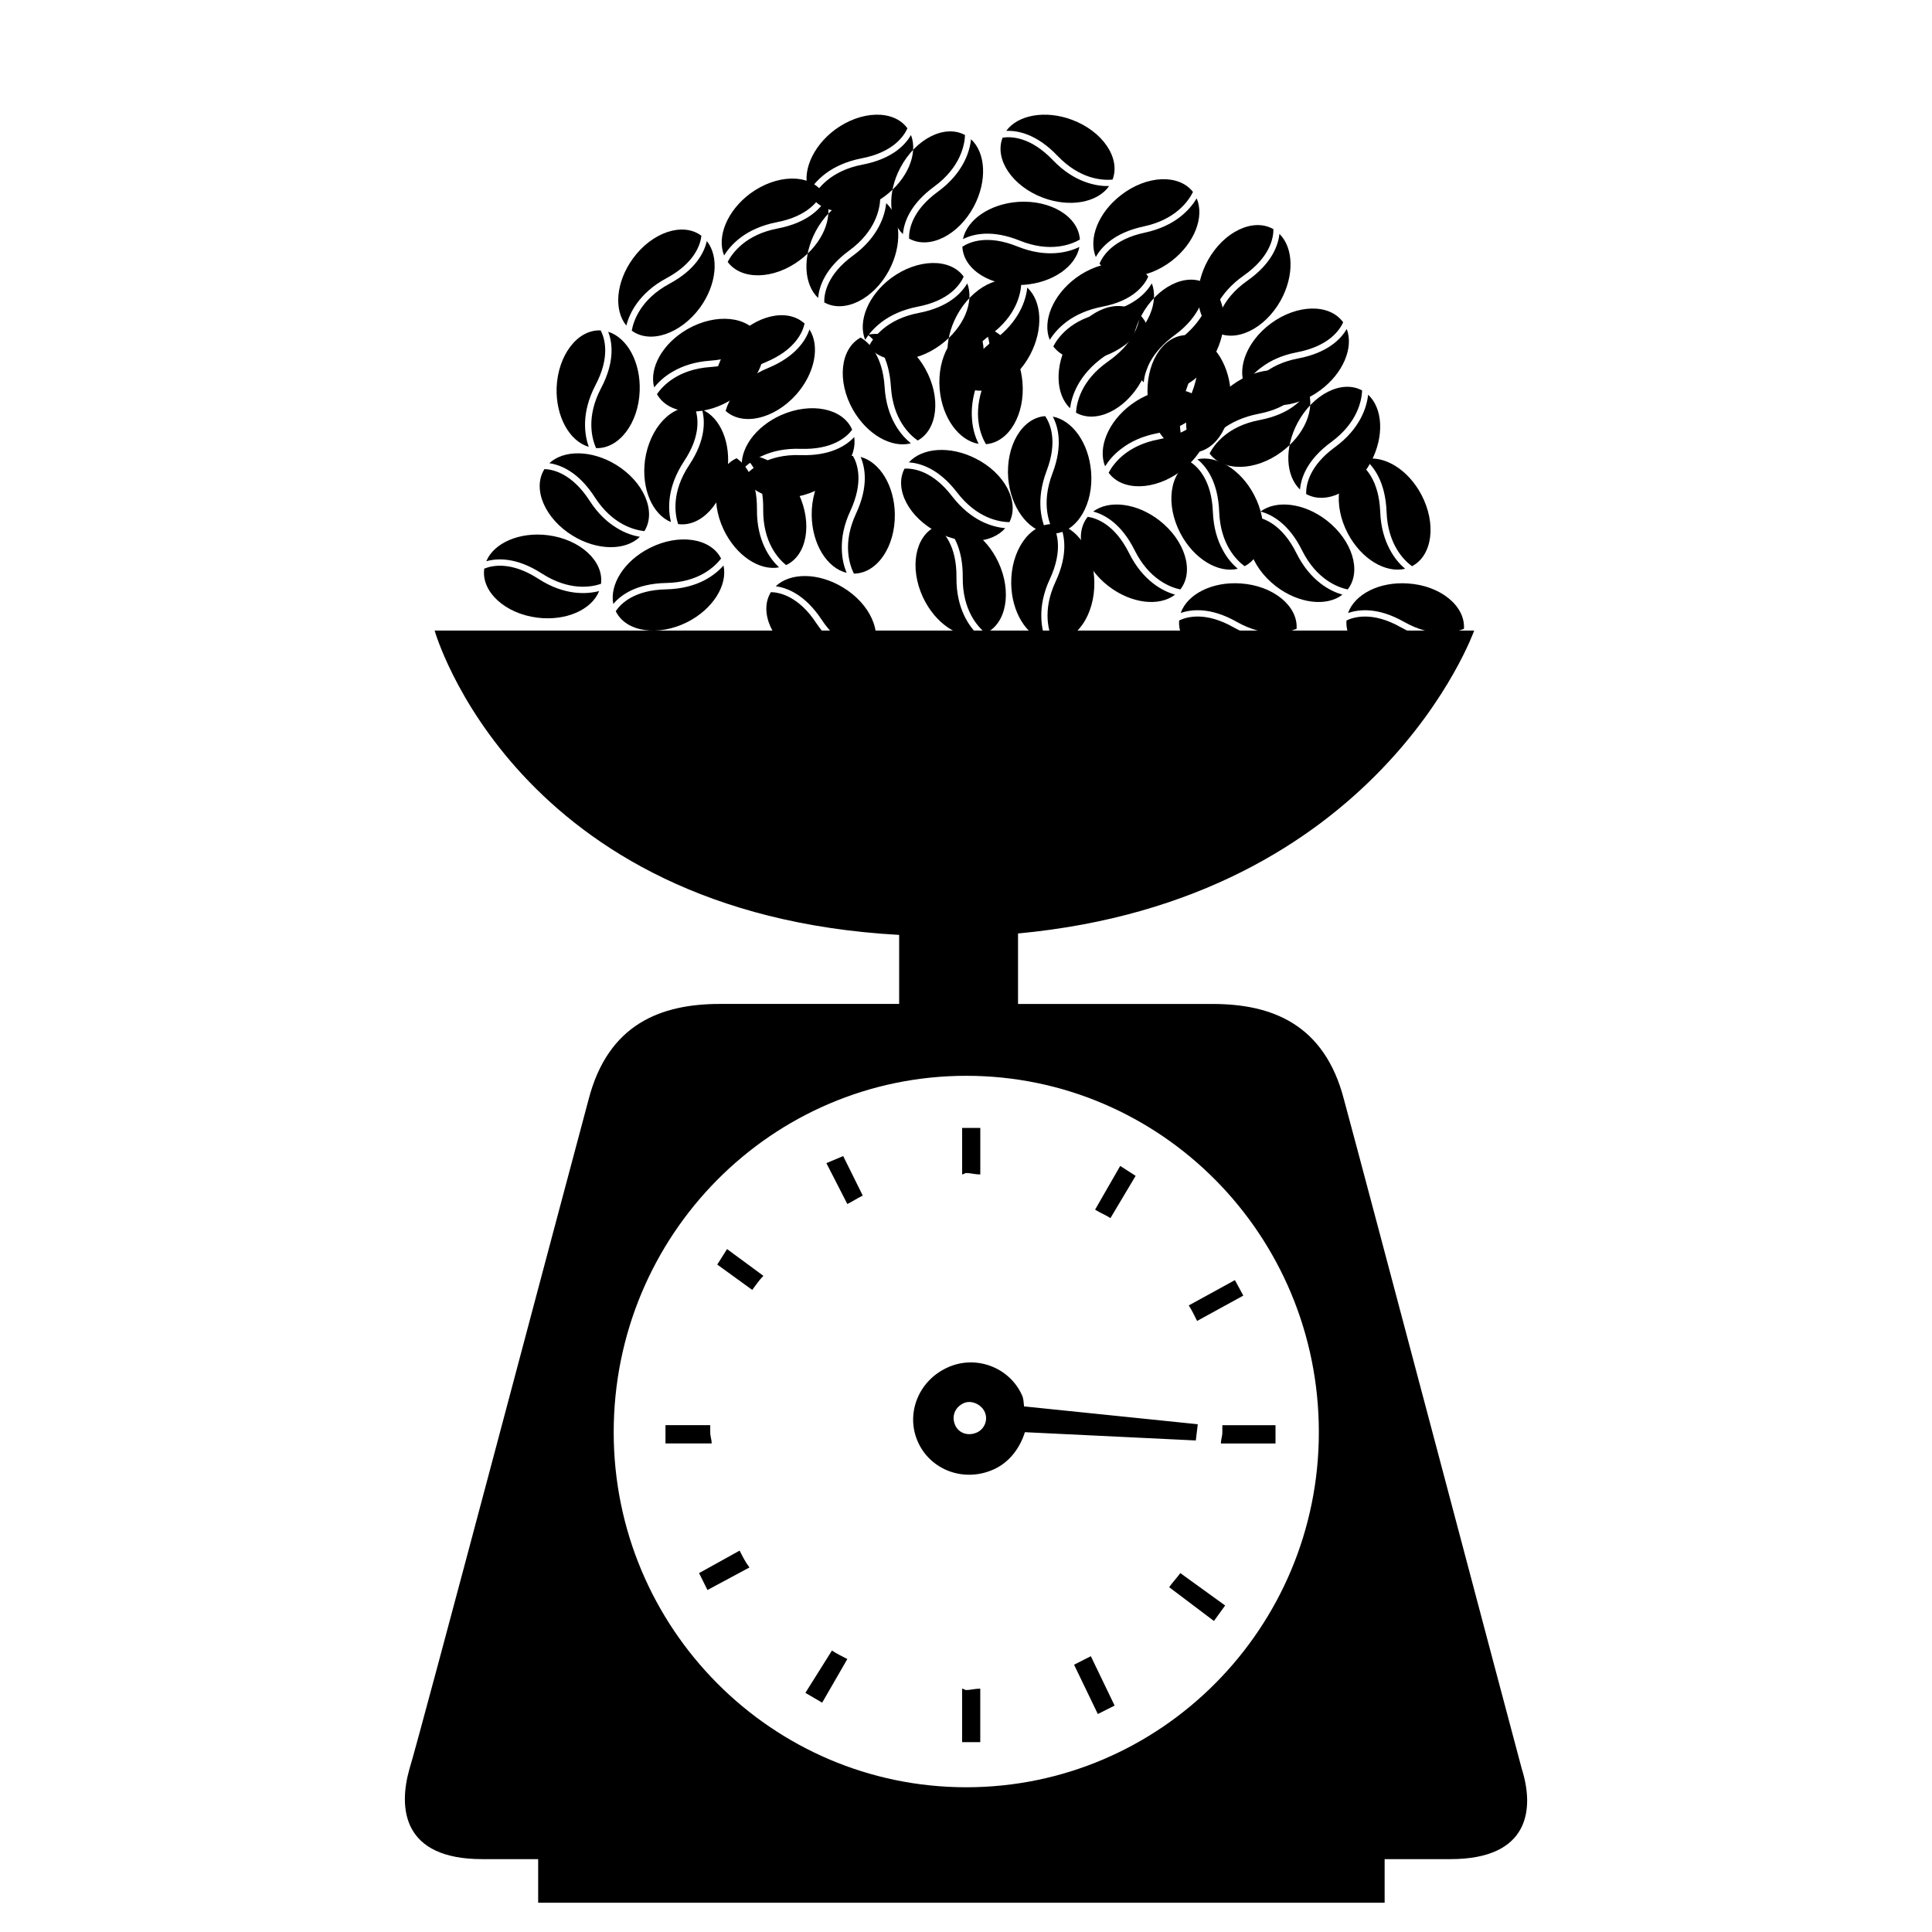 <?xml version="1.0" encoding="utf-8"?>
<!-- Generator: Adobe Illustrator 14.0.0, SVG Export Plug-In . SVG Version: 6.00 Build 43363)  -->
<!DOCTYPE svg PUBLIC "-//W3C//DTD SVG 1.1//EN" "http://www.w3.org/Graphics/SVG/1.1/DTD/svg11.dtd">
<svg version="1.1" id="Layer_1" xmlns="http://www.w3.org/2000/svg" xmlns:xlink="http://www.w3.org/1999/xlink" x="0px" y="0px"
	 width="60px" height="60px" viewBox="0 0 60 60" enable-background="new 0 0 60 60" xml:space="preserve">
<path d="M47.261,54.936c-0.262-0.962-4.867-18.375-5.521-20.782c-0.606-2.362-2.26-2.975-4.083-2.975h-6.041V28.99
	c11.211-1.05,14.166-9.407,14.166-9.407H13.498c0,0,2.476,8.794,14.426,9.451v2.144h-5.562c-1.825,0-3.477,0.612-4.085,2.975
	c-0.651,2.407-5.257,19.82-5.561,20.782c-0.348,1.225-0.217,2.802,2.259,2.802h1.738v1.355h26.288v-1.355h2.043
	C47.52,57.737,47.65,56.16,47.261,54.936L47.261,54.936z M30.009,33.41c6.04,0,10.949,4.943,10.949,11.07
	c0,6.08-4.909,11.025-10.949,11.025c-6.04,0-10.95-4.945-10.95-11.025C19.059,38.354,23.969,33.41,30.009,33.41L30.009,33.41z"/>
<path d="M23.708,39.622l-1.129-0.831l-0.304,0.481l1.086,0.787C23.492,39.885,23.578,39.755,23.708,39.622L23.708,39.622z"/>
<path d="M26.793,37.128l-0.607-1.225l-0.522,0.219l0.651,1.27C26.49,37.304,26.62,37.216,26.793,37.128L26.793,37.128z"/>
<path d="M22.057,44.48c0-0.089,0-0.133,0-0.22h-1.39v0.568h1.434C22.101,44.698,22.057,44.61,22.057,44.48L22.057,44.48z"/>
<path d="M38.612,40.236l-0.261-0.481l-1.434,0.787c0.087,0.13,0.174,0.305,0.26,0.481L38.612,40.236L38.612,40.236z"/>
<path d="M35.268,36.517l-0.479-0.308l-0.78,1.357c0.129,0.087,0.346,0.175,0.477,0.263L35.268,36.517L35.268,36.517z"/>
<path d="M30.444,36.473v-1.444h-0.564v1.444c0.043,0,0.086-0.044,0.129-0.044C30.14,36.429,30.27,36.473,30.444,36.473
	L30.444,36.473z"/>
<path d="M34.615,52.968l-0.738-1.533c-0.176,0.089-0.349,0.177-0.521,0.264l0.738,1.532L34.615,52.968L34.615,52.968z"/>
<path d="M38.048,49.86l-1.392-1.006c-0.129,0.175-0.259,0.307-0.346,0.438l1.39,1.049L38.048,49.86L38.048,49.86z"/>
<path d="M37.961,44.48c0,0.13-0.045,0.218-0.045,0.349h1.696v-0.568h-1.651C37.961,44.348,37.961,44.392,37.961,44.48L37.961,44.48z
	"/>
<path d="M29.879,52.443v1.661h0.564v-1.661c-0.174,0-0.304,0.043-0.435,0.043C29.966,52.486,29.922,52.443,29.879,52.443
	L29.879,52.443z"/>
<path d="M22.97,48.155l-1.26,0.699l0.261,0.525l1.304-0.7C23.144,48.505,23.057,48.33,22.97,48.155L22.97,48.155z"/>
<path d="M26.315,51.523c-0.173-0.089-0.347-0.175-0.478-0.264l-0.825,1.314l0.521,0.305L26.315,51.523L26.315,51.523z"/>
<path d="M37.137,44.735l0.061-0.504l-5.395-0.554c-0.016-0.137-0.012-0.233-0.066-0.353c-0.396-0.869-1.437-1.255-2.311-0.855
	c-0.915,0.416-1.311,1.453-0.914,2.323c0.396,0.87,1.437,1.256,2.353,0.839c0.478-0.217,0.808-0.654,0.964-1.153L37.137,44.735
	L37.137,44.735z M29.667,44.268c-0.125-0.277-0.018-0.563,0.262-0.692c0.238-0.107,0.547,0.038,0.653,0.274
	c0.109,0.237-0.001,0.526-0.241,0.636C30.062,44.612,29.775,44.504,29.667,44.268L29.667,44.268z"/>
<g>
	<path d="M15.102,17.43c0.235-0.566,1.027-0.918,1.908-0.809c1.003,0.126,1.744,0.802,1.655,1.508
		c-0.003,0.003-0.003,0.003-0.003,0.003c-0.292,0.101-0.984,0.229-1.839-0.324C16.037,17.301,15.44,17.334,15.102,17.43
		L15.102,17.43z M17.832,18.401c-0.324-0.041-0.706-0.162-1.115-0.427c-0.838-0.542-1.426-0.419-1.679-0.314
		c0,0.005-0.001,0.009-0.001,0.014c-0.089,0.707,0.651,1.383,1.65,1.508c0.892,0.112,1.691-0.249,1.92-0.826
		C18.418,18.405,18.151,18.441,17.832,18.401L17.832,18.401z M18.471,15.441c0.551,0.855,1.235,1.021,1.543,1.054
		c0.003-0.002,0.003-0.002,0.001-0.005c0.375-0.608-0.021-1.526-0.881-2.055c-0.756-0.463-1.624-0.47-2.074-0.05
		C17.408,14.436,17.965,14.654,18.471,15.441L18.471,15.441z M17.785,16.636c0.765,0.47,1.64,0.47,2.087,0.036
		c-0.193-0.034-0.451-0.108-0.725-0.28c-0.276-0.168-0.575-0.433-0.839-0.845c-0.542-0.838-1.126-0.969-1.398-0.979
		c-0.005,0.004-0.005,0.009-0.008,0.01C16.527,15.187,16.924,16.108,17.785,16.636L17.785,16.636z M20.684,18.105
		c1.021-0.017,1.521-0.514,1.71-0.759l-0.002-0.003c-0.322-0.634-1.313-0.782-2.213-0.325c-0.795,0.4-1.251,1.133-1.133,1.738
		C19.275,18.486,19.75,18.125,20.684,18.105L20.684,18.105z M22.469,17.562c-0.128,0.146-0.328,0.325-0.618,0.472
		c-0.291,0.146-0.672,0.258-1.164,0.269c-0.995,0.019-1.414,0.451-1.564,0.677c0.002,0.002,0.003,0.01,0.005,0.012
		c0.318,0.637,1.312,0.783,2.215,0.329C22.143,18.915,22.603,18.17,22.469,17.562L22.469,17.562z"/>
</g>
<g>
	<path d="M23.104,14.163c0.604-0.104,1.325,0.377,1.703,1.18c0.428,0.916,0.254,1.903-0.391,2.205
		c-0.006-0.001-0.006-0.001-0.006-0.001c-0.239-0.193-0.719-0.71-0.708-1.728C23.713,14.883,23.366,14.397,23.104,14.163
		L23.104,14.163z M23.742,16.988c-0.138-0.295-0.24-0.683-0.234-1.17c0.01-0.999-0.408-1.43-0.631-1.587
		c-0.005,0.002-0.009,0.003-0.013,0.006c-0.646,0.301-0.822,1.29-0.395,2.201c0.383,0.813,1.115,1.296,1.725,1.182
		C24.052,17.486,23.878,17.28,23.742,16.988L23.742,16.988z M26.586,15.949c-0.43,0.922-0.205,1.589-0.067,1.866
		c0.004,0.002,0.004,0.002,0.005-0.001c0.715-0.008,1.279-0.833,1.266-1.843c-0.011-0.887-0.469-1.625-1.064-1.781
		C26.868,14.512,26.98,15.101,26.586,15.949L26.586,15.949z M25.208,16.007c0.013,0.896,0.479,1.636,1.085,1.783
		c-0.075-0.181-0.149-0.439-0.15-0.762c-0.006-0.325,0.059-0.718,0.266-1.162c0.419-0.906,0.218-1.47,0.081-1.705
		c-0.006-0.002-0.011,0.001-0.013-0.001C25.762,14.168,25.195,14.996,25.208,16.007L25.208,16.007z M25.515,19.242
		c0.561,0.854,1.247,1.012,1.557,1.041l0.001-0.003c0.364-0.611-0.041-1.529-0.907-2.045c-0.764-0.458-1.627-0.454-2.075-0.029
		C24.44,18.254,24.999,18.462,25.515,19.242L25.515,19.242z M26.928,20.461c-0.19-0.03-0.45-0.104-0.728-0.271
		c-0.279-0.168-0.577-0.43-0.851-0.84c-0.546-0.832-1.137-0.954-1.406-0.961c0,0.003-0.007,0.008-0.008,0.01
		c-0.368,0.609,0.039,1.527,0.905,2.05C25.61,20.907,26.485,20.899,26.928,20.461L26.928,20.461z"/>
</g>
<g>
	<path d="M29.301,16.277c0.604-0.104,1.325,0.377,1.703,1.181c0.428,0.916,0.254,1.903-0.391,2.205
		c-0.006-0.001-0.006-0.001-0.006-0.001c-0.239-0.193-0.719-0.711-0.708-1.729C29.909,16.998,29.563,16.511,29.301,16.277
		L29.301,16.277z M29.938,19.103c-0.138-0.295-0.24-0.684-0.234-1.17c0.01-1-0.408-1.431-0.631-1.588
		c-0.005,0.002-0.009,0.003-0.013,0.006c-0.646,0.301-0.822,1.289-0.395,2.201c0.383,0.813,1.115,1.297,1.725,1.182
		C30.248,19.601,30.074,19.395,29.938,19.103L29.938,19.103z M32.782,18.064c-0.43,0.922-0.205,1.588-0.067,1.865
		c0.004,0.002,0.004,0.002,0.005,0c0.715-0.008,1.279-0.834,1.266-1.844c-0.011-0.887-0.469-1.624-1.064-1.78
		C33.064,16.626,33.177,17.215,32.782,18.064L32.782,18.064z M31.404,18.122c0.013,0.896,0.479,1.636,1.085,1.782
		c-0.075-0.181-0.149-0.438-0.15-0.762c-0.006-0.324,0.059-0.717,0.266-1.161c0.419-0.905,0.218-1.47,0.081-1.705
		c-0.006-0.002-0.011,0.001-0.013-0.001C31.958,16.283,31.392,17.111,31.404,18.122L31.404,18.122z M31.711,21.357
		c0.561,0.854,1.247,1.012,1.557,1.04l0.001-0.003c0.364-0.611-0.041-1.529-0.907-2.045c-0.764-0.459-1.627-0.454-2.075-0.029
		C30.637,20.369,31.195,20.577,31.711,21.357L31.711,21.357z M33.124,22.576c-0.19-0.03-0.45-0.104-0.728-0.271
		c-0.279-0.168-0.577-0.431-0.851-0.841c-0.546-0.831-1.137-0.953-1.406-0.961c0,0.004-0.007,0.008-0.008,0.01
		c-0.368,0.609,0.039,1.527,0.905,2.051C31.807,23.021,32.682,23.013,33.124,22.576L33.124,22.576z"/>
</g>
<g>
	<path d="M33.95,15.886c0.491-0.367,1.352-0.268,2.054,0.275c0.798,0.621,1.093,1.58,0.655,2.141
		c-0.005,0.003-0.005,0.003-0.005,0.003c-0.301-0.063-0.964-0.306-1.417-1.217C34.82,16.25,34.29,15.976,33.95,15.886L33.95,15.886z
		 M35.805,18.112c-0.257-0.2-0.525-0.5-0.741-0.935c-0.446-0.895-1.016-1.089-1.285-1.127c-0.003,0.004-0.007,0.006-0.008,0.011
		c-0.438,0.562-0.146,1.522,0.65,2.139c0.711,0.549,1.583,0.647,2.073,0.267C36.307,18.415,36.058,18.31,35.805,18.112
		L35.805,18.112z M37.863,15.893c0.037,1.016,0.54,1.507,0.789,1.691c0.005,0,0.005,0,0.005-0.002
		c0.633-0.332,0.759-1.325,0.287-2.218c-0.413-0.785-1.157-1.233-1.759-1.101C37.461,14.484,37.828,14.957,37.863,15.893
		L37.863,15.893z M36.662,16.57c0.42,0.792,1.172,1.239,1.778,1.094c-0.149-0.127-0.333-0.323-0.48-0.61
		c-0.153-0.286-0.274-0.665-0.293-1.156c-0.038-0.996-0.475-1.407-0.704-1.555c-0.006,0-0.009,0.006-0.011,0.005
		C36.319,14.682,36.191,15.677,36.662,16.57L36.662,16.57z M38.408,19.312c0.888,0.505,1.571,0.333,1.859,0.217v-0.002
		c0.046-0.71-0.732-1.343-1.738-1.408c-0.89-0.061-1.656,0.335-1.861,0.918C37.002,18.921,37.594,18.851,38.408,19.312
		L38.408,19.312z M40.222,19.754c-0.184,0.059-0.449,0.111-0.771,0.09c-0.325-0.022-0.71-0.12-1.14-0.361
		c-0.865-0.492-1.446-0.331-1.689-0.215c0.002,0.003-0.003,0.01-0.003,0.012c-0.05,0.71,0.73,1.342,1.74,1.414
		C39.251,20.75,40.026,20.345,40.222,19.754L40.222,19.754z"/>
</g>
<g>
	<path d="M39.147,15.886c0.491-0.367,1.352-0.268,2.054,0.275c0.798,0.621,1.093,1.58,0.655,2.142
		c-0.005,0.002-0.005,0.002-0.005,0.002c-0.301-0.063-0.964-0.306-1.417-1.217C40.018,16.25,39.487,15.976,39.147,15.886
		L39.147,15.886z M41.002,18.112c-0.257-0.2-0.525-0.499-0.741-0.935c-0.446-0.896-1.016-1.09-1.285-1.127
		c-0.003,0.004-0.007,0.006-0.008,0.011c-0.438,0.562-0.146,1.522,0.65,2.14c0.711,0.549,1.583,0.646,2.073,0.267
		C41.504,18.414,41.255,18.31,41.002,18.112L41.002,18.112z M43.061,15.893c0.037,1.016,0.54,1.508,0.789,1.691
		c0.005,0,0.005,0,0.005-0.002c0.633-0.332,0.759-1.325,0.287-2.219c-0.413-0.784-1.157-1.232-1.759-1.101
		C42.658,14.484,43.025,14.957,43.061,15.893L43.061,15.893z M41.859,16.57c0.42,0.793,1.172,1.238,1.778,1.094
		c-0.149-0.127-0.333-0.323-0.48-0.609c-0.153-0.287-0.274-0.666-0.293-1.156c-0.038-0.996-0.475-1.406-0.704-1.555
		c-0.006,0-0.009,0.006-0.011,0.006C41.517,14.682,41.389,15.677,41.859,16.57L41.859,16.57z M43.605,19.313
		c0.888,0.504,1.571,0.333,1.859,0.217v-0.003c0.046-0.71-0.732-1.343-1.738-1.407c-0.89-0.062-1.656,0.335-1.861,0.918
		C42.199,18.922,42.791,18.852,43.605,19.313L43.605,19.313z M45.419,19.754c-0.184,0.059-0.449,0.111-0.771,0.09
		c-0.325-0.022-0.71-0.12-1.14-0.361c-0.865-0.492-1.446-0.33-1.689-0.215c0.002,0.004-0.003,0.01-0.003,0.012
		c-0.05,0.711,0.73,1.343,1.74,1.414C44.448,20.75,45.224,20.346,45.419,19.754L45.419,19.754z"/>
</g>
<g>
	<path d="M26.951,10.397c0.596-0.146,1.349,0.281,1.784,1.054c0.493,0.883,0.391,1.881-0.231,2.228c-0.005,0-0.005,0-0.005,0
		c-0.253-0.175-0.769-0.657-0.831-1.673C27.61,11.072,27.229,10.612,26.951,10.397L26.951,10.397z M27.791,13.17
		c-0.159-0.284-0.289-0.664-0.318-1.149c-0.062-0.999-0.51-1.399-0.744-1.539c-0.004,0.002-0.008,0.003-0.011,0.007
		c-0.623,0.346-0.728,1.345-0.235,2.224c0.441,0.783,1.206,1.212,1.806,1.054C28.136,13.644,27.947,13.451,27.791,13.17
		L27.791,13.17z M30.552,11.929c-0.362,0.95-0.091,1.599,0.067,1.865c0.005,0.002,0.005,0.002,0.005,0
		c0.711-0.059,1.216-0.924,1.129-1.931c-0.075-0.883-0.585-1.586-1.19-1.699C30.73,10.475,30.884,11.054,30.552,11.929
		L30.552,11.929z M29.182,12.085c0.078,0.894,0.597,1.597,1.211,1.7c-0.088-0.175-0.181-0.427-0.205-0.749
		c-0.029-0.324,0.007-0.72,0.181-1.179c0.353-0.932,0.111-1.48-0.042-1.707c-0.005-0.002-0.01,0.002-0.012,0.001
		C29.602,10.212,29.097,11.079,29.182,12.085L29.182,12.085z M29.721,15.291c0.621,0.81,1.316,0.919,1.628,0.925l0.001-0.003
		c0.318-0.636-0.15-1.522-1.052-1.974c-0.795-0.403-1.656-0.337-2.072,0.12C28.578,14.383,29.15,14.549,29.721,15.291L29.721,15.291
		z M31.218,16.404c-0.191-0.018-0.457-0.073-0.745-0.218c-0.29-0.147-0.606-0.387-0.908-0.777c-0.605-0.791-1.203-0.868-1.472-0.856
		c0,0.004-0.006,0.008-0.007,0.01c-0.323,0.635,0.149,1.521,1.051,1.98C29.936,16.943,30.808,16.873,31.218,16.404L31.218,16.404z"
		/>
</g>
<g>
	<path d="M25.139,10.232c0.332,0.516,0.172,1.367-0.419,2.029c-0.676,0.752-1.654,0.979-2.182,0.502
		c-0.003-0.005-0.003-0.005-0.003-0.005c0.085-0.295,0.374-0.939,1.314-1.327C24.714,11.074,25.025,10.564,25.139,10.232
		L25.139,10.232z M22.787,11.924c0.218-0.242,0.536-0.489,0.985-0.673c0.924-0.382,1.157-0.936,1.215-1.203
		c-0.003-0.003-0.005-0.007-0.011-0.008c-0.529-0.477-1.508-0.253-2.18,0.498c-0.598,0.671-0.757,1.533-0.413,2.049
		C22.45,12.404,22.573,12.163,22.787,11.924L22.787,11.924z M24.856,14.134c-1.017-0.035-1.542,0.433-1.743,0.668
		c0,0.004,0,0.004,0.001,0.005c0.287,0.655,1.269,0.851,2.192,0.443c0.813-0.357,1.313-1.067,1.223-1.677
		C26.289,13.833,25.792,14.166,24.856,14.134L24.856,14.134z M24.265,12.888c-0.82,0.363-1.318,1.082-1.217,1.697
		c0.139-0.14,0.346-0.309,0.643-0.436c0.296-0.133,0.683-0.227,1.173-0.21c0.996,0.032,1.437-0.374,1.6-0.593
		c0-0.005-0.005-0.009-0.004-0.011C26.173,12.68,25.189,12.482,24.265,12.888L24.265,12.888z M21.407,14.437
		c-0.567,0.85-0.444,1.544-0.348,1.839l0.003,0c0.705,0.096,1.391-0.636,1.526-1.635c0.124-0.883-0.217-1.676-0.784-1.921
		C21.896,13.061,21.924,13.657,21.407,14.437L21.407,14.437z M20.837,16.214c-0.046-0.188-0.079-0.456-0.035-0.776
		c0.045-0.323,0.17-0.7,0.44-1.111c0.553-0.828,0.433-1.419,0.334-1.67c-0.003,0.002-0.01-0.003-0.012-0.003
		c-0.705-0.1-1.391,0.634-1.533,1.636C19.913,15.176,20.262,15.978,20.837,16.214L20.837,16.214z"/>
</g>
<g>
	<path d="M35.402,9.776c0.438,0.431,0.468,1.296,0.037,2.072c-0.494,0.882-1.398,1.318-2.019,0.97
		c-0.004-0.004-0.004-0.004-0.004-0.004c0.018-0.307,0.158-0.999,0.99-1.583C35.173,10.691,35.365,10.125,35.402,9.776L35.402,9.776
		z M33.48,11.944c0.159-0.284,0.414-0.595,0.813-0.874c0.818-0.576,0.924-1.167,0.921-1.44c-0.004-0.002-0.007-0.006-0.012-0.006
		c-0.621-0.349-1.527,0.085-2.018,0.964c-0.437,0.786-0.402,1.663,0.048,2.09C33.257,12.486,33.323,12.224,33.48,11.944
		L33.48,11.944z M35.984,13.646c-0.999,0.189-1.409,0.761-1.554,1.035c0.001,0.005,0.001,0.005,0.003,0.004
		c0.424,0.576,1.424,0.551,2.235-0.05c0.714-0.526,1.046-1.329,0.824-1.904C37.316,13.036,36.904,13.47,35.984,13.646L35.984,13.646
		z M35.134,12.56c-0.721,0.534-1.049,1.345-0.814,1.922c0.104-0.167,0.27-0.377,0.531-0.566c0.26-0.195,0.616-0.372,1.099-0.463
		c0.979-0.188,1.319-0.681,1.431-0.93c-0.001-0.006-0.008-0.008-0.007-0.01C36.949,11.938,35.946,11.96,35.134,12.56L35.134,12.56z
		 M32.686,14.699c-0.366,0.953-0.094,1.604,0.065,1.871l0.002,0c0.709-0.061,1.218-0.926,1.131-1.93
		c-0.074-0.889-0.581-1.587-1.188-1.702C32.86,13.25,33.019,13.824,32.686,14.699L32.686,14.699z M32.521,16.558
		c-0.086-0.172-0.178-0.427-0.205-0.749c-0.026-0.325,0.012-0.72,0.186-1.181c0.356-0.929,0.109-1.479-0.041-1.703
		c-0.003,0.002-0.011-0.001-0.013-0.001c-0.709,0.058-1.217,0.924-1.137,1.933C31.39,15.748,31.907,16.454,32.521,16.558
		L32.521,16.558z"/>
</g>
<path d="M40.373,15.202c-0.446-0.423-0.493-1.288-0.075-2.071c0.477-0.891,1.373-1.345,2-1.007c0.004,0.004,0.004,0.004,0.004,0.004
	c-0.013,0.306-0.141,1.001-0.961,1.601C40.585,14.283,40.403,14.852,40.373,15.202L40.373,15.202z M42.254,12.999
	c-0.154,0.287-0.403,0.602-0.796,0.888c-0.808,0.591-0.902,1.184-0.894,1.456c0.004,0.002,0.006,0.007,0.011,0.005
	c0.628,0.338,1.526-0.113,2-1.001c0.421-0.793,0.371-1.67-0.087-2.089C42.468,12.453,42.406,12.715,42.254,12.999L42.254,12.999z
	 M39.121,13.044c-1.003,0.19-1.413,0.764-1.557,1.04l0.002,0.001c0.424,0.571,1.427,0.55,2.235-0.053
	c0.718-0.531,1.045-1.329,0.823-1.906C40.446,12.431,40.04,12.869,39.121,13.044L39.121,13.044z M37.454,13.883
	c0.101-0.165,0.27-0.376,0.529-0.569c0.263-0.193,0.618-0.368,1.103-0.463c0.977-0.185,1.315-0.685,1.426-0.93
	c-0.004,0-0.005-0.009-0.005-0.011c-0.422-0.573-1.427-0.55-2.242,0.049C37.547,12.495,37.219,13.305,37.454,13.883L37.454,13.883z"
	/>
<path d="M28.041,7.27c-0.446-0.423-0.493-1.288-0.075-2.071c0.477-0.891,1.373-1.345,2-1.007c0.004,0.004,0.004,0.004,0.004,0.004
	c-0.013,0.306-0.141,1.001-0.961,1.601C28.253,6.351,28.071,6.919,28.041,7.27L28.041,7.27z M29.922,5.066
	c-0.154,0.287-0.403,0.602-0.796,0.888c-0.808,0.591-0.902,1.184-0.894,1.456c0.004,0.002,0.006,0.007,0.011,0.005
	c0.628,0.338,1.526-0.113,2-1.001c0.421-0.793,0.371-1.67-0.087-2.089C30.136,4.521,30.074,4.783,29.922,5.066L29.922,5.066z
	 M26.789,5.112c-1.003,0.19-1.413,0.764-1.557,1.04l0.002,0.001c0.424,0.571,1.427,0.55,2.235-0.053
	c0.718-0.531,1.045-1.329,0.823-1.906C28.114,4.499,27.708,4.936,26.789,5.112L26.789,5.112z M25.122,5.95
	c0.101-0.165,0.27-0.376,0.529-0.569c0.263-0.193,0.618-0.368,1.103-0.463c0.977-0.185,1.315-0.685,1.426-0.93
	c-0.004,0-0.005-0.009-0.005-0.011c-0.422-0.573-1.427-0.55-2.242,0.049C25.215,4.562,24.887,5.373,25.122,5.95L25.122,5.95z"/>
<path d="M35.52,11.875c-0.446-0.423-0.493-1.288-0.075-2.071c0.477-0.891,1.373-1.345,2-1.007c0.004,0.004,0.004,0.004,0.004,0.004
	c-0.013,0.306-0.141,1.001-0.961,1.601C35.731,10.957,35.55,11.525,35.52,11.875L35.52,11.875z M37.4,9.672
	c-0.154,0.287-0.403,0.602-0.796,0.888c-0.808,0.591-0.902,1.184-0.894,1.456c0.004,0.003,0.006,0.007,0.011,0.005
	c0.628,0.339,1.526-0.112,2-1c0.421-0.793,0.371-1.67-0.087-2.089C37.614,9.126,37.553,9.389,37.4,9.672L37.4,9.672z M34.268,9.718
	c-1.003,0.19-1.413,0.764-1.557,1.04l0.002,0.001c0.424,0.571,1.427,0.55,2.235-0.053c0.718-0.531,1.045-1.329,0.823-1.906
	C35.593,9.104,35.187,9.542,34.268,9.718L34.268,9.718z M32.601,10.556c0.101-0.165,0.27-0.376,0.529-0.569
	c0.263-0.193,0.618-0.368,1.103-0.463c0.977-0.185,1.315-0.685,1.426-0.93c-0.004,0-0.005-0.009-0.005-0.011
	c-0.422-0.573-1.427-0.55-2.242,0.049C32.693,9.168,32.365,9.979,32.601,10.556L32.601,10.556z"/>
<g>
	<path d="M29.905,7.426c0.124-0.601,0.834-1.096,1.72-1.157c1.009-0.064,1.866,0.458,1.911,1.168
		c-0.003,0.004-0.003,0.004-0.003,0.004c-0.267,0.154-0.924,0.412-1.867,0.03C30.798,7.122,30.219,7.268,29.905,7.426L29.905,7.426z
		 M32.77,7.862c-0.324,0.021-0.724-0.025-1.174-0.208c-0.928-0.375-1.483-0.142-1.71,0.009c0,0.005-0.001,0.009,0.002,0.013
		c0.044,0.711,0.9,1.237,1.905,1.17c0.896-0.062,1.614-0.567,1.729-1.177C33.346,7.755,33.09,7.842,32.77,7.862L32.77,7.862z
		 M32.838,4.835c0.701,0.736,1.404,0.771,1.712,0.743c0.004-0.004,0.004-0.004,0.003-0.005c0.253-0.667-0.311-1.496-1.257-1.851
		c-0.83-0.312-1.684-0.154-2.047,0.343C31.603,4.049,32.191,4.159,32.838,4.835L32.838,4.835z M32.389,6.14
		c0.84,0.315,1.698,0.149,2.056-0.361c-0.195,0.004-0.463-0.022-0.764-0.137c-0.305-0.113-0.646-0.317-0.985-0.671
		c-0.689-0.72-1.288-0.738-1.559-0.696c-0.004,0.003-0.003,0.01-0.004,0.011C30.879,4.954,31.444,5.783,32.389,6.14L32.389,6.14z
		 M35.515,7.033c0.998-0.212,1.396-0.793,1.534-1.071L37.048,5.96c-0.438-0.562-1.438-0.52-2.235,0.1
		c-0.706,0.544-1.017,1.349-0.782,1.922C34.203,7.674,34.6,7.229,35.515,7.033L35.515,7.033z M37.164,6.161
		c-0.099,0.166-0.263,0.38-0.519,0.579c-0.257,0.198-0.61,0.381-1.092,0.485c-0.973,0.206-1.301,0.712-1.406,0.96
		c0.004,0.001,0.004,0.009,0.006,0.011c0.434,0.564,1.438,0.52,2.24-0.097C37.099,7.55,37.41,6.733,37.164,6.161L37.164,6.161z"/>
</g>
<g>
	<path d="M21.952,7.487c0.382,0.479,0.311,1.342-0.209,2.061c-0.596,0.817-1.545,1.143-2.119,0.723
		c-0.004-0.005-0.004-0.005-0.004-0.005c0.055-0.302,0.276-0.973,1.172-1.455C21.615,8.368,21.873,7.829,21.952,7.487L21.952,7.487z
		 M19.786,9.411c0.192-0.263,0.482-0.542,0.911-0.771c0.88-0.474,1.056-1.049,1.086-1.32c-0.004-0.002-0.006-0.006-0.012-0.007
		c-0.575-0.42-1.526-0.097-2.117,0.718c-0.527,0.728-0.598,1.602-0.202,2.08C19.499,9.922,19.597,9.669,19.786,9.411L19.786,9.411z
		 M22.069,11.398c-1.015,0.069-1.49,0.587-1.666,0.842c0,0.005,0,0.005,0.002,0.005c0.352,0.623,1.349,0.716,2.226,0.217
		c0.772-0.438,1.197-1.195,1.045-1.792C23.464,10.951,23.004,11.333,22.069,11.398L22.069,11.398z M21.354,10.219
		c-0.779,0.445-1.201,1.21-1.038,1.812c0.124-0.153,0.313-0.343,0.595-0.5c0.281-0.162,0.656-0.295,1.146-0.33
		c0.994-0.069,1.391-0.519,1.531-0.752c0-0.006-0.006-0.009-0.005-0.011C23.231,9.816,22.232,9.72,21.354,10.219L21.354,10.219z
		 M18.669,12.051c-0.477,0.904-0.283,1.582-0.158,1.866h0.003c0.711,0.023,1.319-0.775,1.352-1.782
		c0.032-0.892-0.388-1.645-0.977-1.832C19.015,10.633,19.104,11.222,18.669,12.051L18.669,12.051z M18.284,13.877
		c-0.065-0.182-0.125-0.446-0.114-0.768c0.012-0.327,0.097-0.713,0.324-1.151c0.465-0.88,0.285-1.456,0.162-1.695
		c-0.003,0.002-0.01-0.002-0.012-0.002c-0.712-0.027-1.319,0.772-1.358,1.783C17.259,12.939,17.687,13.702,18.284,13.877
		L18.284,13.877z"/>
</g>
<g>
	<path d="M39.734,7.263c0.438,0.431,0.468,1.296,0.037,2.072c-0.494,0.882-1.398,1.318-2.019,0.97
		C37.749,10.3,37.749,10.3,37.749,10.3c0.018-0.307,0.158-0.999,0.99-1.583C39.505,8.178,39.697,7.612,39.734,7.263L39.734,7.263z
		 M37.813,9.431c0.159-0.284,0.414-0.595,0.813-0.874c0.818-0.576,0.924-1.167,0.921-1.44c-0.004-0.002-0.007-0.006-0.012-0.006
		c-0.621-0.349-1.527,0.085-2.018,0.964c-0.437,0.786-0.402,1.663,0.048,2.09C37.589,9.973,37.655,9.711,37.813,9.431L37.813,9.431z
		 M40.316,11.132c-0.999,0.189-1.409,0.761-1.554,1.034c0.001,0.006,0.001,0.006,0.003,0.005c0.424,0.575,1.424,0.551,2.235-0.05
		c0.714-0.526,1.046-1.329,0.824-1.904C41.648,10.523,41.236,10.957,40.316,11.132L40.316,11.132z M39.466,10.047
		c-0.721,0.534-1.049,1.345-0.814,1.922c0.104-0.166,0.27-0.377,0.531-0.566c0.26-0.195,0.616-0.372,1.099-0.463
		c0.979-0.188,1.319-0.681,1.431-0.93c-0.001-0.006-0.008-0.008-0.007-0.01C41.281,9.424,40.278,9.447,39.466,10.047L39.466,10.047z
		 M37.018,12.186c-0.366,0.953-0.094,1.604,0.065,1.87l0.002-0.001c0.709-0.061,1.218-0.926,1.131-1.93
		c-0.074-0.889-0.581-1.587-1.188-1.702C37.192,10.736,37.351,11.311,37.018,12.186L37.018,12.186z M36.854,14.044
		c-0.086-0.173-0.178-0.427-0.205-0.749c-0.026-0.324,0.012-0.72,0.186-1.182c0.356-0.929,0.109-1.479-0.041-1.702
		c-0.003,0.002-0.011-0.001-0.013-0.001c-0.709,0.058-1.217,0.924-1.137,1.934C35.722,13.235,36.239,13.94,36.854,14.044
		L36.854,14.044z"/>
</g>
<path d="M25.407,9.253c-0.446-0.423-0.493-1.288-0.075-2.071c0.477-0.891,1.373-1.345,2-1.007c0.004,0.004,0.004,0.004,0.004,0.004
	c-0.013,0.306-0.141,1.001-0.961,1.601C25.619,8.334,25.438,8.903,25.407,9.253L25.407,9.253z M27.288,7.049
	c-0.154,0.287-0.403,0.602-0.796,0.888c-0.808,0.591-0.902,1.184-0.894,1.456c0.004,0.002,0.006,0.007,0.011,0.005
	c0.628,0.338,1.526-0.113,2-1.001c0.421-0.793,0.371-1.67-0.087-2.089C27.502,6.504,27.44,6.766,27.288,7.049L27.288,7.049z
	 M24.155,7.095c-1.003,0.19-1.413,0.764-1.557,1.04l0.002,0.001c0.424,0.571,1.427,0.55,2.235-0.053
	c0.718-0.531,1.045-1.329,0.823-1.906C25.48,6.482,25.074,6.919,24.155,7.095L24.155,7.095z M22.488,7.934
	c0.101-0.165,0.27-0.376,0.529-0.569c0.263-0.193,0.618-0.368,1.103-0.463c0.977-0.185,1.315-0.685,1.426-0.93
	c-0.004,0-0.005-0.009-0.005-0.011c-0.422-0.573-1.427-0.55-2.242,0.049C22.581,6.545,22.253,7.356,22.488,7.934L22.488,7.934z"/>
<path d="M29.788,11.875c-0.446-0.423-0.493-1.288-0.075-2.071c0.477-0.891,1.374-1.345,2-1.007c0.004,0.004,0.004,0.004,0.004,0.004
	c-0.014,0.306-0.141,1.001-0.961,1.601C30,10.957,29.818,11.525,29.788,11.875L29.788,11.875z M31.668,9.672
	c-0.154,0.287-0.402,0.602-0.795,0.888c-0.808,0.591-0.902,1.184-0.894,1.456c0.004,0.003,0.006,0.007,0.011,0.005
	c0.628,0.339,1.526-0.112,2-1c0.42-0.793,0.371-1.67-0.088-2.089C31.883,9.126,31.82,9.389,31.668,9.672L31.668,9.672z
	 M28.536,9.718c-1.003,0.19-1.413,0.764-1.557,1.04l0.002,0.001c0.424,0.571,1.427,0.55,2.235-0.053
	c0.718-0.531,1.045-1.329,0.823-1.906C29.861,9.104,29.455,9.542,28.536,9.718L28.536,9.718z M26.869,10.556
	c0.101-0.165,0.27-0.376,0.529-0.569c0.263-0.193,0.618-0.368,1.103-0.463c0.977-0.185,1.315-0.685,1.426-0.93
	c-0.004,0-0.005-0.009-0.005-0.011c-0.422-0.573-1.427-0.55-2.242,0.049C26.961,9.168,26.633,9.979,26.869,10.556L26.869,10.556z"/>
</svg>
